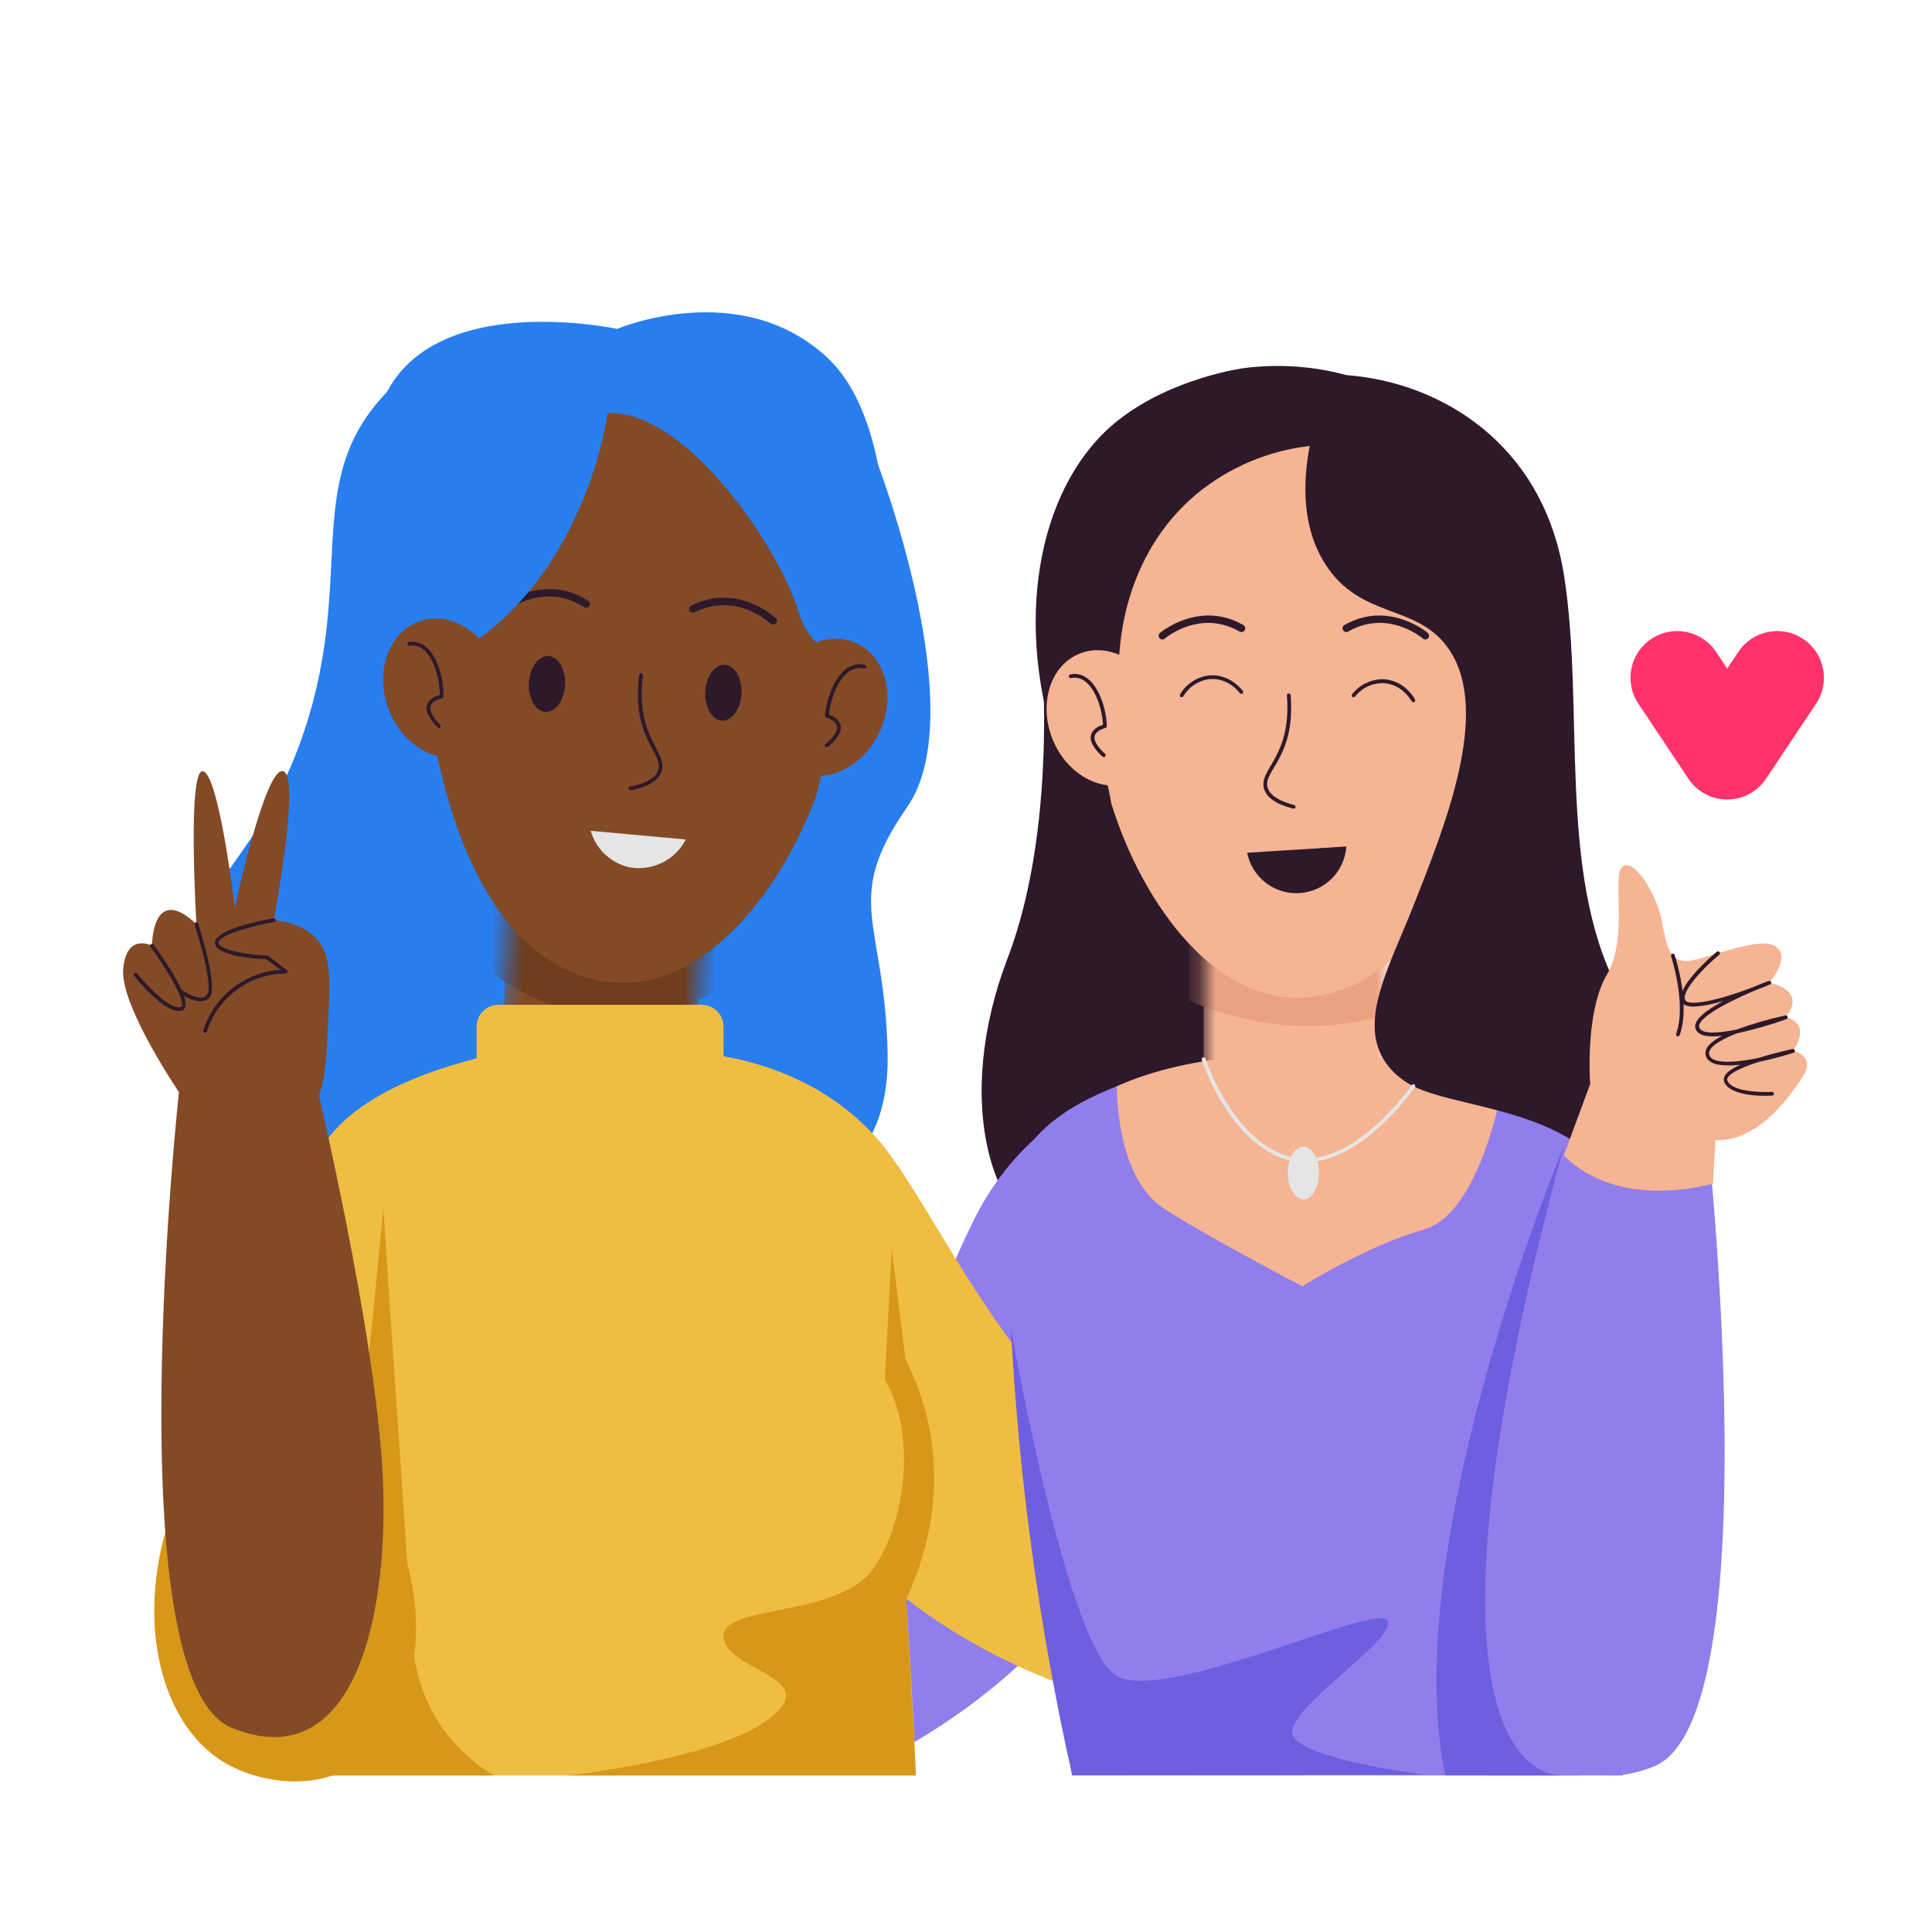 <svg width="120" height="119" viewBox="0 0 120 119" fill="none" xmlns="http://www.w3.org/2000/svg">
<path d="M107.281 49.653C106.311 49.653 105.405 49.168 104.867 48.361L101.761 43.701C100.872 42.368 101.233 40.567 102.565 39.679C103.898 38.791 105.699 39.15 106.587 40.483L107.281 41.523L107.974 40.483C108.862 39.15 110.663 38.79 111.996 39.679C113.329 40.567 113.689 42.368 112.801 43.701L109.694 48.361C109.156 49.168 108.25 49.653 107.281 49.653Z" fill="#FF326C"/>
<path d="M35.827 70.625C34.858 70.625 33.952 70.141 33.414 69.333L30.308 64.674C29.419 63.341 29.779 61.54 31.112 60.651C32.445 59.763 34.245 60.123 35.134 61.456L35.828 62.496L36.521 61.456C37.41 60.123 39.21 59.763 40.543 60.651C41.876 61.54 42.236 63.341 41.347 64.674L38.241 69.333C37.703 70.141 36.797 70.625 35.827 70.625Z" fill="#FF326C"/>
<path d="M32.72 35.672C31.75 35.672 30.845 35.188 30.307 34.38L27.2 29.72C26.312 28.388 26.672 26.587 28.005 25.698C29.337 24.81 31.138 25.17 32.027 26.503L32.72 27.543L33.414 26.503C34.302 25.17 36.103 24.81 37.436 25.698C38.769 26.587 39.129 28.388 38.24 29.72L35.133 34.38C34.595 35.188 33.69 35.672 32.72 35.672Z" fill="#FF326C"/>
<path d="M77.57 35.219L64.592 38.972C64.592 38.972 65.917 50.798 62.586 59.502C59.256 68.206 61.192 76.701 67.318 78.305C73.445 79.909 84.074 75.072 84.074 75.072L77.57 35.219Z" fill="#2D1929"/>
<path d="M73.696 66.379C73.696 66.379 64.699 67.055 60.402 75.938C56.104 84.822 51.742 99.009 41.029 103.157L43.818 109.461L52.815 110.211C56.132 108.761 63.865 104.833 69.362 96.136C77.733 82.881 74.359 68.919 73.696 66.379Z" fill="#917EEC"/>
<path d="M28.956 21.035C27.099 21.797 25.417 22.931 24.014 24.366C18.536 30.062 22.329 36.143 18.58 46.302C15.661 54.204 11.008 55.429 11.443 62.402C11.872 69.279 12.117 75.08 30.689 76.261C49.262 77.442 55.305 73.632 55.131 65.386C54.956 57.14 52.272 55.977 56.353 50.111C60.435 44.245 54.52 28.819 54.52 28.819L28.956 21.035Z" fill="#287EEF"/>
<mask id="mask0_471_19133" style="mask-type:luminance" maskUnits="userSpaceOnUse" x="30" y="53" width="14" height="23">
<path d="M31.779 53.035L43.811 53.637L42.738 75.082L30.706 74.48L31.779 53.035Z" fill="white"/>
</mask>
<g mask="url(#mask0_471_19133)">
<path d="M31.779 53.035L43.811 53.637L42.738 75.082L30.706 74.48L31.779 53.035Z" fill="#834A27"/>
<path d="M29.785 59.828C30.575 60.493 34.773 63.886 40.279 63.036C42.022 62.759 43.684 62.106 45.151 61.123L45.55 53.281L30.21 52.512L29.785 59.828Z" fill="#6E3D1E"/>
</g>
<mask id="mask1_471_19133" style="mask-type:luminance" maskUnits="userSpaceOnUse" x="74" y="52" width="13" height="21">
<path d="M74.756 52.957H86.184V72.532H74.756V52.957Z" fill="white"/>
</mask>
<g mask="url(#mask1_471_19133)">
<path d="M74.756 52.957H86.184V72.532H74.756V52.957Z" fill="#F5B493"/>
<path d="M73.824 62.13C78.619 64.222 83.818 64.261 88.509 62.13V54.441H73.824V62.13Z" fill="#EBA284"/>
</g>
<path d="M25.51 37.328C25.51 37.328 26.349 25.496 34.888 22.918C34.965 22.906 35.037 22.904 35.12 22.895C40.743 21.049 44.633 23.327 45.038 23.427C46.376 23.985 47.585 24.812 48.589 25.858C53.168 30.597 52.933 38.702 52.933 38.704C52.968 39.163 52.968 39.624 52.933 40.082C52.745 42.337 51.118 47.52 50.737 49.305C48.733 54.883 43.959 61.607 37.954 61.007C30.677 60.206 28.192 51.136 27.495 48.382C26.739 45.423 26.149 42.56 26.047 42.123C25.815 41.119 25.76 40.083 25.884 39.06C25.744 38.453 25.624 37.863 25.51 37.328Z" fill="#834A27"/>
<path d="M39.128 48.855C40.121 48.658 40.706 48.316 40.869 47.844C41.245 46.757 39.189 45.883 39.707 41.911C39.711 41.88 39.727 41.852 39.752 41.833C39.776 41.814 39.807 41.806 39.838 41.81C39.869 41.814 39.897 41.83 39.916 41.854C39.935 41.879 39.943 41.91 39.939 41.941C39.428 45.853 41.517 46.68 41.087 47.921C40.897 48.477 40.253 48.867 39.175 49.083C39.16 49.086 39.144 49.086 39.129 49.083C39.114 49.081 39.1 49.075 39.087 49.066C39.062 49.049 39.044 49.023 39.038 48.993C39.031 48.962 39.037 48.931 39.054 48.905C39.071 48.88 39.098 48.862 39.128 48.855Z" fill="#2D1929"/>
<path d="M46.054 43.078C46.005 44.038 45.461 44.789 44.84 44.756C44.22 44.724 43.758 43.922 43.806 42.964C43.855 42.007 44.399 41.254 45.02 41.286C45.64 41.319 46.11 42.121 46.054 43.078Z" fill="#2D1929"/>
<path d="M48.014 38.789C47.955 38.789 47.898 38.767 47.854 38.726C47.768 38.645 45.711 36.739 43.138 38.029C43.083 38.057 43.019 38.061 42.961 38.042C42.902 38.023 42.853 37.981 42.826 37.925C42.798 37.87 42.793 37.806 42.813 37.748C42.832 37.689 42.874 37.641 42.929 37.613C45.797 36.163 48.151 38.354 48.175 38.377C48.212 38.409 48.239 38.451 48.252 38.498C48.264 38.546 48.261 38.596 48.243 38.641C48.226 38.687 48.194 38.726 48.153 38.752C48.112 38.779 48.063 38.791 48.014 38.789Z" fill="#2D1929"/>
<path d="M35.098 42.533C35.05 43.493 34.508 44.246 33.89 44.215C33.272 44.185 32.804 43.383 32.851 42.423C32.897 41.464 33.439 40.713 34.059 40.743C34.68 40.773 35.145 41.568 35.098 42.533Z" fill="#2D1929"/>
<path d="M31.361 37.953C31.312 37.953 31.265 37.938 31.226 37.91C31.186 37.881 31.157 37.842 31.141 37.796C31.126 37.75 31.125 37.7 31.139 37.654C31.153 37.608 31.181 37.567 31.219 37.537C31.244 37.516 33.806 35.571 36.513 37.305C36.542 37.319 36.567 37.34 36.588 37.365C36.608 37.39 36.623 37.419 36.631 37.451C36.64 37.482 36.641 37.514 36.636 37.546C36.632 37.578 36.62 37.609 36.603 37.636C36.586 37.663 36.563 37.687 36.536 37.705C36.509 37.722 36.479 37.735 36.447 37.74C36.415 37.746 36.382 37.745 36.351 37.737C36.32 37.729 36.29 37.715 36.265 37.695C33.836 36.143 31.598 37.835 31.502 37.907C31.462 37.937 31.412 37.954 31.361 37.953Z" fill="#2D1929"/>
<path d="M36.227 64.613C36.227 64.613 22.08 65.587 19.493 72.267C16.906 78.947 20.569 110.266 20.569 110.266H56.89C56.89 110.266 55.386 73.145 51.734 69.062C48.083 64.978 36.227 64.613 36.227 64.613Z" fill="#EFBD42"/>
<path d="M94.282 39.39C94.282 39.39 94.05 27.769 85.81 24.829L85.59 24.794C80.179 22.702 76.263 24.75 75.86 24.829C74.523 25.308 73.299 26.058 72.265 27.032C67.551 31.448 67.384 39.39 67.384 39.39C67.33 39.838 67.308 40.289 67.319 40.74C67.393 42.958 68.73 48.11 69.018 49.872C70.703 55.427 75.045 62.244 80.948 61.958C88.109 61.53 90.991 52.777 91.812 50.118C92.695 47.26 93.415 44.484 93.536 44.064C93.812 43.092 93.918 42.08 93.848 41.072C93.996 40.48 94.143 39.908 94.282 39.39Z" fill="#F5B493"/>
<path d="M80.332 50.221C79.286 49.956 78.674 49.54 78.514 48.986C78.156 47.759 80.239 47.027 79.932 43.192C79.931 43.177 79.932 43.161 79.937 43.147C79.942 43.132 79.949 43.119 79.959 43.107C79.969 43.096 79.981 43.086 79.995 43.079C80.009 43.072 80.024 43.068 80.039 43.067C80.07 43.065 80.1 43.075 80.123 43.095C80.147 43.115 80.161 43.143 80.164 43.174C80.476 47.074 78.426 47.848 78.737 48.921C78.872 49.386 79.435 49.751 80.388 49.995C80.416 50.004 80.441 50.023 80.456 50.049C80.471 50.075 80.475 50.105 80.468 50.135C80.461 50.164 80.443 50.189 80.417 50.205C80.392 50.221 80.361 50.227 80.332 50.221Z" fill="#2D1929"/>
<path d="M72.2 39.716C72.152 39.716 72.105 39.702 72.066 39.675C72.026 39.648 71.996 39.61 71.98 39.565C71.963 39.52 71.96 39.472 71.972 39.425C71.984 39.379 72.01 39.338 72.046 39.307C72.072 39.286 74.487 37.255 77.225 38.816C77.251 38.832 77.275 38.852 77.293 38.876C77.312 38.901 77.326 38.928 77.334 38.958C77.342 38.987 77.344 39.018 77.34 39.049C77.336 39.079 77.326 39.108 77.311 39.135C77.28 39.188 77.23 39.227 77.17 39.243C77.111 39.259 77.048 39.251 76.995 39.221C74.545 37.826 72.439 39.586 72.346 39.66C72.305 39.695 72.253 39.715 72.2 39.716Z" fill="#2D1929"/>
<path d="M93.685 40.594C91.872 39.862 89.683 41.059 88.79 43.255C87.898 45.452 88.648 47.839 90.464 48.571C92.279 49.303 94.468 48.106 95.358 45.91C96.249 43.713 95.498 41.326 93.685 40.594Z" fill="#F5B493"/>
<path d="M91.587 47.016C91.564 47.016 91.54 47.008 91.521 46.994C91.502 46.981 91.487 46.962 91.479 46.939C91.471 46.917 91.47 46.893 91.476 46.87C91.482 46.847 91.495 46.827 91.513 46.811C91.701 46.651 92.187 46.158 92.166 45.791C92.143 45.359 91.494 45.21 91.487 45.208C91.461 45.201 91.437 45.186 91.421 45.164C91.404 45.143 91.396 45.116 91.397 45.089C91.45 43.622 92.231 41.603 93.665 41.882C93.68 41.884 93.694 41.89 93.707 41.898C93.719 41.907 93.73 41.917 93.739 41.93C93.747 41.943 93.753 41.957 93.756 41.971C93.759 41.986 93.759 42.002 93.756 42.016C93.753 42.032 93.747 42.046 93.739 42.059C93.73 42.072 93.719 42.083 93.707 42.092C93.694 42.1 93.679 42.106 93.664 42.109C93.649 42.112 93.634 42.112 93.618 42.109C92.377 41.863 91.706 43.736 91.634 45.008C91.852 45.075 92.37 45.289 92.398 45.779C92.431 46.337 91.701 46.962 91.662 46.988C91.641 47.006 91.615 47.016 91.587 47.016Z" fill="#2D1929"/>
<path d="M88.536 39.717C88.48 39.717 88.427 39.697 88.385 39.661C88.296 39.587 86.191 37.822 83.736 39.222C83.683 39.252 83.619 39.261 83.559 39.245C83.499 39.228 83.449 39.189 83.418 39.136C83.387 39.082 83.379 39.018 83.395 38.959C83.411 38.899 83.45 38.848 83.504 38.817C86.242 37.255 88.656 39.282 88.68 39.308C88.716 39.338 88.741 39.379 88.753 39.424C88.766 39.469 88.764 39.517 88.748 39.562C88.733 39.606 88.704 39.644 88.666 39.672C88.628 39.7 88.583 39.715 88.536 39.717Z" fill="#2D1929"/>
<path d="M43.033 65.387C43.033 65.387 50.575 65.501 55.119 71.499C59.663 77.498 65.155 92.271 80.899 96.568V107.313C79.24 107.36 60.446 107.546 49.371 92.129C41.16 80.692 42.624 68.234 43.033 65.387Z" fill="#EFBD42"/>
<path d="M77.531 65.623C77.531 65.623 65.512 66.553 63.151 72.531C60.789 78.509 66.597 110.265 66.597 110.265H98.149C98.149 110.265 97.484 77.084 95.232 70.922C92.98 64.761 77.531 65.623 77.531 65.623Z" fill="#917EEC"/>
<path d="M82.803 65.795C82.803 65.795 93.701 65.309 98.97 71.104C104.239 76.898 100.797 110.267 100.797 110.267H92.351L87.258 76.233L82.803 65.795Z" fill="#917EEC"/>
<path d="M36.691 51.598L42.6 52.135C42.274 52.766 41.753 53.275 41.114 53.585C40.475 53.895 39.752 53.99 39.055 53.855C38.496 53.722 37.983 53.443 37.567 53.047C37.152 52.65 36.849 52.15 36.691 51.598Z" fill="#E5E5E5"/>
<path d="M69.37 67.463C69.37 67.463 69.265 73.124 72.317 75.072C75.368 77.02 80.895 79.883 80.895 79.883C80.895 79.883 84.847 77.375 88.412 76.374C91.977 75.372 93.318 67.465 93.318 67.465C93.318 67.465 91.733 66.472 86.183 65.775C80.633 65.078 73.9 65.396 69.37 67.463Z" fill="#F5B493"/>
<path d="M43.584 62.402H30.957C30.208 62.402 29.602 63.009 29.602 63.757V66.776C29.602 67.525 30.208 68.132 30.957 68.132H43.584C44.332 68.132 44.939 67.525 44.939 66.776V63.757C44.939 63.009 44.332 62.402 43.584 62.402Z" fill="#EFBD42"/>
<path d="M10.261 95.178C8.492 101.56 10.307 107.459 14.121 109.57C15.857 110.53 19.063 111.29 21.715 109.784C23.602 108.712 24.411 106.946 24.866 105.916C27.281 100.447 24.541 94.585 23.809 93.133L10.261 95.178Z" fill="#D7981A"/>
<path d="M55.386 77.551L56.245 84.428C58.653 89.149 58.556 94.471 56.287 99.289L56.889 110.266H35.295C35.295 110.266 44.643 109.237 47.864 106.68C51.086 104.124 45.124 103.787 44.938 101.681C44.752 99.575 52.162 100.544 54.312 97.321C56.462 94.097 56.782 88.616 54.956 85.716L55.386 77.551Z" fill="#D7981A"/>
<path d="M21.722 96.284L23.814 75.066C24.581 87.029 25.28 96.077 25.511 100.756C25.573 102.027 25.692 104.837 27.551 107.417C28.392 108.568 29.456 109.537 30.682 110.264H20.576V107.88L22.58 104.768L21.722 96.284Z" fill="#D7981A"/>
<path d="M11.121 67.771C11.121 67.771 7.109 104.368 14.414 107.318C21.719 110.267 24.136 101.1 23.788 92.036C23.439 82.972 19.427 66.379 19.427 66.379L11.121 67.771Z" fill="#834A27"/>
<path d="M87.781 43.609C87.76 43.609 87.739 43.603 87.721 43.592C87.703 43.581 87.689 43.565 87.679 43.546C87.679 43.546 87.102 42.484 85.931 42.426C85.593 42.417 85.257 42.488 84.951 42.632C84.644 42.776 84.376 42.989 84.167 43.256C84.158 43.268 84.146 43.278 84.133 43.286C84.119 43.294 84.105 43.298 84.09 43.3C84.074 43.303 84.059 43.302 84.044 43.298C84.029 43.294 84.015 43.287 84.003 43.278C83.991 43.268 83.981 43.257 83.973 43.243C83.965 43.23 83.96 43.215 83.958 43.2C83.956 43.185 83.957 43.17 83.961 43.155C83.965 43.14 83.972 43.126 83.981 43.114C84.214 42.817 84.512 42.579 84.852 42.418C85.193 42.257 85.566 42.176 85.943 42.184C87.244 42.249 87.858 43.381 87.883 43.43C87.895 43.448 87.901 43.468 87.902 43.49C87.902 43.511 87.897 43.532 87.886 43.55C87.876 43.569 87.861 43.584 87.842 43.594C87.823 43.605 87.802 43.61 87.781 43.609Z" fill="#2D1929"/>
<path d="M73.294 43.125C73.484 42.801 73.748 42.526 74.063 42.321C74.378 42.117 74.736 41.988 75.109 41.946C76.401 41.832 77.171 42.876 77.201 42.913C77.216 42.938 77.221 42.968 77.215 42.996C77.209 43.025 77.192 43.05 77.169 43.067C77.145 43.084 77.116 43.091 77.087 43.088C77.058 43.084 77.032 43.07 77.013 43.048C76.983 43.008 76.292 42.074 75.128 42.176C74.793 42.216 74.472 42.333 74.19 42.517C73.908 42.701 73.672 42.948 73.501 43.238C73.486 43.266 73.46 43.286 73.43 43.295C73.4 43.304 73.368 43.3 73.34 43.285C73.313 43.27 73.293 43.244 73.284 43.214C73.275 43.184 73.279 43.152 73.294 43.125Z" fill="#2D1929"/>
<path d="M77.465 52.959L83.624 52.57C83.573 53.324 83.25 54.033 82.715 54.566C82.179 55.099 81.469 55.419 80.715 55.466C79.961 55.514 79.216 55.286 78.618 54.824C78.02 54.363 77.61 53.7 77.465 52.959Z" fill="#2D1929"/>
<path d="M37.735 25.655C37.735 25.655 36.041 39.368 23.79 42.471C23.79 42.471 20.852 31.817 23.79 24.867C26.728 17.918 38.335 20.426 38.335 20.426C38.335 20.426 45.938 17.193 51.351 22.176C56.764 27.159 54.781 41.602 54.781 41.602C54.781 41.602 50.712 41.704 49.584 37.946C48.457 34.187 42.7 25.441 37.735 25.655Z" fill="#287EEF"/>
<path d="M48.077 42.412C49.1 40.213 51.392 39.111 53.205 39.948C55.017 40.785 55.654 43.253 54.636 45.452C53.618 47.65 51.322 48.754 49.511 47.915C47.701 47.076 47.059 44.624 48.077 42.412Z" fill="#834A27"/>
<path d="M51.345 46.416C51.321 46.416 51.296 46.409 51.276 46.395C51.256 46.381 51.241 46.361 51.233 46.337C51.225 46.314 51.224 46.289 51.232 46.265C51.239 46.242 51.253 46.221 51.273 46.207C51.475 46.053 51.996 45.574 51.994 45.2C51.994 44.756 51.336 44.568 51.329 44.568C51.303 44.56 51.281 44.544 51.265 44.521C51.25 44.499 51.243 44.472 51.245 44.445C51.375 42.955 52.273 40.928 53.718 41.293C53.733 41.297 53.747 41.303 53.759 41.312C53.771 41.321 53.782 41.332 53.789 41.345C53.797 41.358 53.802 41.373 53.804 41.388C53.806 41.403 53.806 41.418 53.802 41.433C53.794 41.463 53.775 41.489 53.748 41.505C53.722 41.521 53.69 41.526 53.66 41.519C52.405 41.203 51.624 43.087 51.485 44.373C51.703 44.454 52.224 44.698 52.226 45.198C52.226 45.767 51.447 46.36 51.415 46.39C51.395 46.406 51.37 46.415 51.345 46.416Z" fill="#2D1929"/>
<path d="M26.066 38.581C27.951 37.927 30.122 39.255 30.919 41.546C31.716 43.838 30.828 46.222 28.941 46.878C27.054 47.533 24.885 46.204 24.09 43.915C23.295 41.625 24.169 39.241 26.066 38.581Z" fill="#834A27"/>
<path d="M27.27 45.209C27.241 45.209 27.213 45.198 27.191 45.179C27.161 45.148 26.443 44.481 26.494 43.91C26.547 43.412 27.089 43.212 27.314 43.163C27.314 41.871 26.715 39.91 25.434 40.102C25.419 40.105 25.404 40.105 25.389 40.101C25.374 40.098 25.36 40.091 25.348 40.082C25.335 40.073 25.325 40.061 25.318 40.048C25.31 40.035 25.305 40.02 25.304 40.005C25.3 39.975 25.308 39.944 25.326 39.92C25.344 39.896 25.371 39.879 25.401 39.875C26.88 39.659 27.565 41.767 27.544 43.259C27.545 43.286 27.535 43.312 27.518 43.333C27.5 43.353 27.476 43.367 27.449 43.37C27.449 43.37 26.773 43.494 26.726 43.933C26.684 44.309 27.156 44.837 27.34 45.007C27.357 45.022 27.369 45.042 27.374 45.064C27.38 45.086 27.379 45.109 27.372 45.131C27.364 45.152 27.351 45.171 27.333 45.185C27.315 45.199 27.293 45.207 27.27 45.209Z" fill="#2D1929"/>
<path d="M62.789 82.492C62.789 82.492 66.275 102.369 69.369 104.087C72.463 105.804 85.499 99.466 86.182 100.649C86.866 101.832 79.331 106.406 80.358 107.88C81.385 109.353 88.414 110.204 88.414 110.204L66.596 110.257C64.553 101.125 63.28 91.837 62.789 82.492Z" fill="#6D5FDE"/>
<path d="M81.348 27.696C80.948 29.822 80.804 32.667 82.319 35.038C84.555 38.538 88.13 37.439 90.054 40.411C92.548 44.251 89.838 51.087 87.781 56.277C86.301 60.014 84.446 63.249 85.922 65.771C86.37 66.496 87.015 67.079 87.781 67.451C90.842 69.062 100.081 68.846 100.908 75.9C100.908 75.9 104.162 68.56 100.444 61.327C96.725 54.094 98.438 43.993 97.148 35.761C95.858 27.528 89.448 23.726 83.628 23.296C81.565 22.737 79.412 22.588 77.292 22.857C77.292 22.857 72.846 23.431 69.464 26.09C64.665 29.864 62.919 38.034 65.559 46.31L69.643 46.657L69.499 41.369C69.499 40.46 69.615 34.587 74.35 30.654C76.35 29.017 78.779 27.99 81.348 27.696Z" fill="#2D1929"/>
<path d="M71.943 43.256C71.053 41.055 68.861 39.862 67.048 40.595C65.235 41.327 64.492 43.707 65.377 45.91C66.263 48.113 68.459 49.303 70.272 48.576C72.085 47.849 72.833 45.459 71.943 43.256Z" fill="#F5B493"/>
<path d="M68.558 47.017C68.53 47.018 68.504 47.008 68.483 46.989C68.451 46.964 67.714 46.339 67.746 45.779C67.774 45.29 68.293 45.081 68.511 45.009C68.439 43.742 67.765 41.864 66.526 42.111C66.511 42.114 66.496 42.114 66.48 42.111C66.465 42.108 66.451 42.102 66.438 42.093C66.425 42.084 66.414 42.073 66.406 42.06C66.398 42.047 66.392 42.033 66.389 42.018C66.386 42.003 66.386 41.988 66.389 41.973C66.392 41.958 66.398 41.944 66.406 41.931C66.415 41.919 66.425 41.908 66.438 41.9C66.451 41.892 66.465 41.886 66.48 41.883C67.914 41.595 68.695 43.624 68.748 45.09C68.749 45.118 68.74 45.144 68.724 45.166C68.707 45.187 68.684 45.203 68.657 45.209C68.657 45.209 68.002 45.36 67.979 45.792C67.958 46.16 68.444 46.652 68.632 46.813C68.65 46.828 68.663 46.849 68.669 46.871C68.675 46.894 68.674 46.919 68.666 46.941C68.657 46.963 68.643 46.982 68.624 46.996C68.604 47.01 68.581 47.017 68.558 47.017Z" fill="#2D1929"/>
<path d="M81.073 72.183C78.923 72.183 77.173 70.503 76.027 68.685C75.462 67.784 74.997 66.824 74.642 65.822C74.633 65.791 74.636 65.758 74.651 65.729C74.666 65.701 74.692 65.679 74.722 65.669C74.753 65.66 74.787 65.663 74.815 65.678C74.844 65.693 74.865 65.719 74.875 65.75C74.891 65.803 76.68 71.191 80.388 71.886C84.095 72.581 87.656 67.439 87.693 67.386C87.71 67.361 87.737 67.344 87.767 67.339C87.797 67.333 87.828 67.339 87.853 67.356C87.866 67.364 87.877 67.375 87.885 67.388C87.894 67.401 87.899 67.416 87.902 67.431C87.905 67.446 87.905 67.461 87.901 67.477C87.898 67.492 87.892 67.506 87.883 67.518C87.212 68.451 86.442 69.308 85.587 70.075C84.025 71.467 82.484 72.183 81.073 72.183Z" fill="#E5E5E5"/>
<path d="M80.957 74.488C81.491 74.488 81.924 73.754 81.924 72.85C81.924 71.945 81.491 71.211 80.957 71.211C80.423 71.211 79.99 71.945 79.99 72.85C79.99 73.754 80.423 74.488 80.957 74.488Z" fill="#E5E5E5"/>
<path d="M10.865 71.925L11.232 68.004C11.232 68.004 7.472 62.519 7.651 60.206C7.83 57.894 9.44 58.733 9.44 58.733C9.44 58.733 9.44 54.805 12.199 57.389C12.199 57.389 11.618 47.628 12.62 47.902C13.622 48.176 14.584 56.374 14.584 56.374C14.584 56.374 16.471 47.581 17.587 47.895C18.702 48.209 17.001 57.143 17.001 57.143C17.668 57.203 18.9 57.42 19.718 58.368C20.348 59.098 20.527 60.023 20.434 62.286C20.294 65.717 20.225 67.432 19.567 68.539C17.347 72.306 11.191 71.948 10.865 71.925Z" fill="#834A27"/>
<path d="M12.736 64.146C12.718 64.146 12.7 64.142 12.683 64.134C12.667 64.126 12.653 64.114 12.642 64.099C12.631 64.084 12.624 64.067 12.621 64.049C12.618 64.031 12.619 64.012 12.624 63.995C12.954 62.959 13.586 62.046 14.441 61.374C15.296 60.703 16.333 60.304 17.417 60.23L16.536 59.57C12.531 59.4 11.876 57.943 16.98 57.029C16.995 57.026 17.011 57.027 17.026 57.03C17.041 57.033 17.056 57.04 17.068 57.048C17.081 57.057 17.092 57.069 17.1 57.082C17.109 57.095 17.114 57.109 17.117 57.124C17.12 57.14 17.12 57.155 17.116 57.171C17.113 57.186 17.107 57.2 17.098 57.213C17.089 57.225 17.078 57.236 17.065 57.245C17.052 57.253 17.037 57.259 17.022 57.262C15.558 57.522 13.515 58.103 13.582 58.552C13.656 59.044 15.467 59.295 16.59 59.34C16.643 59.34 16.55 59.281 17.812 60.248C17.832 60.263 17.846 60.283 17.853 60.307C17.861 60.33 17.86 60.355 17.853 60.378C17.845 60.401 17.83 60.421 17.81 60.435C17.791 60.45 17.767 60.457 17.742 60.457C16.649 60.466 15.586 60.821 14.707 61.471C13.827 62.12 13.175 63.031 12.845 64.074C12.837 64.096 12.822 64.114 12.802 64.127C12.783 64.14 12.759 64.147 12.736 64.146Z" fill="#2D1929"/>
<path d="M11.101 62.785C10.111 62.785 8.518 60.839 8.333 60.607C8.313 60.583 8.304 60.552 8.307 60.521C8.311 60.49 8.326 60.462 8.35 60.443C8.374 60.423 8.405 60.414 8.435 60.418C8.466 60.421 8.494 60.436 8.514 60.46C9.025 61.097 10.503 62.712 11.205 62.538C11.226 62.535 11.245 62.526 11.26 62.512C11.276 62.499 11.287 62.481 11.294 62.461C11.473 61.964 10.194 59.954 9.346 58.803C9.328 58.778 9.321 58.747 9.326 58.717C9.331 58.686 9.347 58.659 9.371 58.64C9.396 58.622 9.427 58.614 9.458 58.618C9.488 58.623 9.516 58.639 9.534 58.664C10.315 59.73 12.43 62.785 11.101 62.785Z" fill="#2D1929"/>
<path d="M11.113 61.635C11.088 61.617 11.072 61.589 11.068 61.559C11.063 61.528 11.071 61.497 11.09 61.473C11.108 61.449 11.136 61.433 11.166 61.428C11.197 61.424 11.227 61.431 11.252 61.449C11.564 61.682 12.459 62.212 12.842 61.8C13.226 61.389 12.57 58.914 12.087 57.426C12.077 57.397 12.08 57.365 12.094 57.338C12.108 57.31 12.132 57.289 12.161 57.28C12.176 57.275 12.191 57.273 12.206 57.274C12.222 57.275 12.236 57.279 12.25 57.286C12.264 57.293 12.276 57.302 12.286 57.314C12.296 57.326 12.303 57.34 12.307 57.354C12.54 58.107 13.553 61.38 13.005 61.961C12.547 62.458 11.654 62.038 11.113 61.635Z" fill="#2D1929"/>
<path d="M106.019 70.168C106.019 70.168 110.033 106.765 102.728 109.703C101.101 110.356 99.732 110.416 98.572 110.012C93.924 108.399 93.549 99.019 93.354 94.414C93.136 89.213 93.547 81.085 97.291 71.244L106.019 70.168Z" fill="#917EEC"/>
<path d="M97.127 71.211C97.127 71.211 86.761 95.887 89.768 110.258H97.127C97.127 110.258 86.149 111.752 97.127 71.211Z" fill="#6D5FDE"/>
<path d="M97.127 71.757L98.768 67.325C98.768 67.325 98.424 62.869 99.816 60.51C101.208 58.151 100.021 54.1 100.853 53.77C101.685 53.44 102.965 55.771 103.233 57.256C103.5 58.741 103.698 59.615 104.65 59.685C105.603 59.755 109.164 58.091 110.243 58.755C111.321 59.42 109.894 61.026 109.894 61.026C109.894 61.026 112.304 61.463 110.896 63.176C110.896 63.176 112.574 63.408 111.377 65.256C111.377 65.256 112.818 65.547 111.967 66.869C111.116 68.192 109.134 70.927 106.549 70.809L106.398 73.5C106.398 73.5 100.655 75.276 97.127 71.757Z" fill="#F5B493"/>
<path d="M104.215 64.362C104.196 64.362 104.178 64.357 104.161 64.349C104.145 64.34 104.131 64.328 104.12 64.312C104.109 64.297 104.102 64.279 104.1 64.261C104.097 64.243 104.099 64.224 104.106 64.206C104.773 62.395 103.803 59.409 103.794 59.379C103.785 59.349 103.788 59.318 103.802 59.291C103.816 59.263 103.84 59.242 103.869 59.232C103.898 59.223 103.93 59.225 103.957 59.239C103.985 59.253 104.005 59.277 104.015 59.307C104.057 59.432 105.019 62.4 104.324 64.285C104.315 64.307 104.3 64.326 104.281 64.34C104.262 64.354 104.239 64.361 104.215 64.362Z" fill="#2D1929"/>
<path d="M107.089 67.169C106.933 66.704 107.642 66.33 108.096 66.123C107.068 66.237 106.152 66.161 105.96 65.596C105.767 65.031 106.457 64.594 106.98 64.325C106.083 64.429 105.548 64.324 105.353 63.978C104.976 63.316 106.376 62.526 107.047 62.165C105.885 62.5 104.765 62.686 104.491 62.275C103.928 61.412 106.35 59.341 106.638 59.109C106.662 59.089 106.693 59.08 106.723 59.083C106.739 59.084 106.753 59.088 106.767 59.095C106.78 59.102 106.792 59.112 106.802 59.124C106.812 59.136 106.819 59.149 106.824 59.164C106.828 59.178 106.83 59.194 106.828 59.209C106.827 59.224 106.823 59.239 106.816 59.253C106.808 59.266 106.799 59.278 106.787 59.288C105.795 60.118 104.347 61.626 104.695 62.147C104.858 62.398 106.134 62.353 108.879 61.312C109.418 61.08 109.808 60.938 109.864 60.919C109.892 60.911 109.923 60.913 109.949 60.926C109.975 60.939 109.996 60.961 110.006 60.989C110.017 61.016 110.017 61.046 110.006 61.074C109.995 61.101 109.974 61.123 109.948 61.136C109.774 61.21 109.448 61.343 109.037 61.498C108.295 61.807 105.172 63.169 105.569 63.862C105.778 64.229 106.731 64.173 107.861 63.941C108.847 63.581 109.856 63.288 110.882 63.065C110.913 63.056 110.946 63.06 110.974 63.076C111.002 63.091 111.022 63.118 111.031 63.148C111.04 63.179 111.036 63.212 111.02 63.24C111.004 63.268 110.978 63.288 110.947 63.297C109.944 63.656 108.918 63.95 107.877 64.178C107.322 64.392 105.978 64.959 106.171 65.526C106.415 66.237 108.507 65.852 109.241 65.698C110.197 65.396 111.15 65.191 111.333 65.15C111.364 65.142 111.397 65.147 111.424 65.163C111.451 65.179 111.471 65.206 111.478 65.237C111.486 65.267 111.481 65.3 111.465 65.327C111.449 65.355 111.422 65.374 111.391 65.382C111.18 65.449 110.285 65.731 109.276 65.94C108.811 66.086 107.138 66.637 107.291 67.102C107.524 67.799 109.365 67.85 110.055 67.811C110.086 67.809 110.116 67.819 110.139 67.84C110.162 67.86 110.176 67.889 110.178 67.92C110.18 67.951 110.169 67.981 110.149 68.004C110.128 68.027 110.1 68.041 110.069 68.043C109.218 68.099 107.368 68.006 107.089 67.169Z" fill="#2D1929"/>
</svg>

